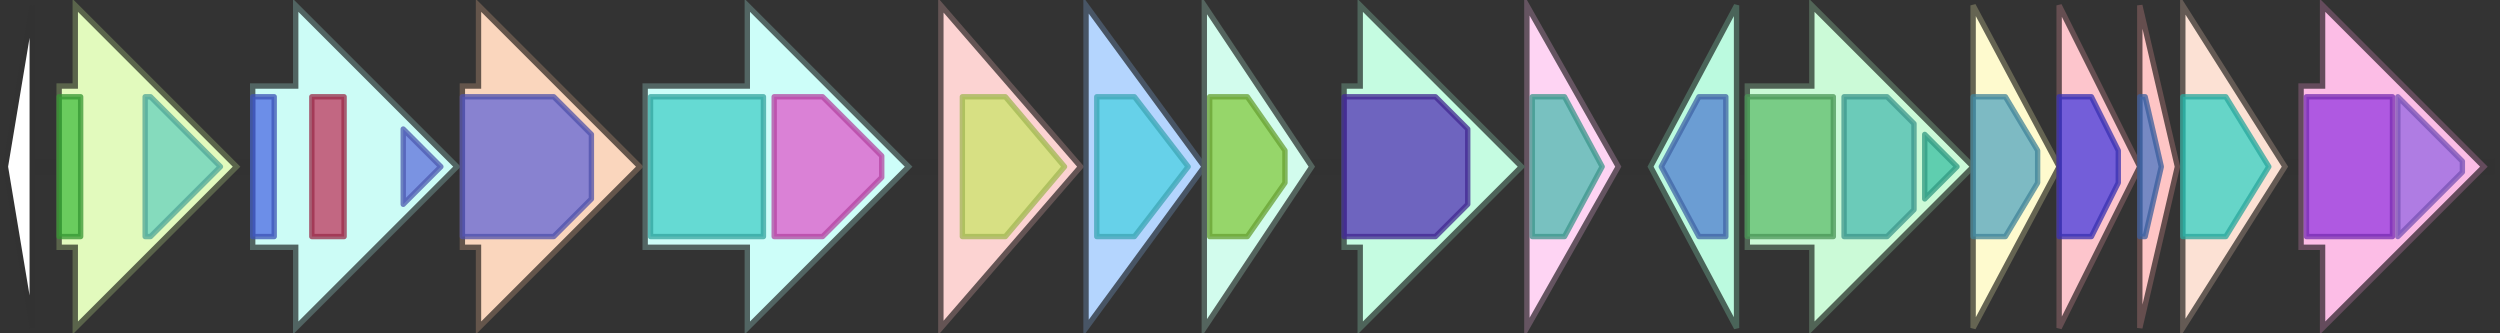 <svg version="1.1" baseProfile="full" xmlns="http://www.w3.org/2000/svg" width="465" height="62">
	<rect width="100%" height="100%" fill="#333333" stroke="none"/>
	<line x1="1" y1="31" x2="464" y2="31" style="stroke:rgb(50,50,50); stroke-width:3 "/>
	<g>
		<title>moaB</title>
		<polygon class="moaB" points="284,16 284,16 284,1 301,31 284,61 284,46 284,46" fill="rgb(254,212,243)" fill-opacity="1.0" stroke="rgb(101,84,97)" stroke-width="1" />
		<g>
			<title>PF00994</title>
			<polygon class="PF00994" points="285,18 291,18 298,31 291,44 285,44" stroke-linejoin="round" width="14" height="26" fill="rgb(75,187,175)" stroke="rgb(60,149,139)" stroke-width="1" opacity="0.75" />
		</g>
	</g>
	<g>
		<title>moaC</title>
		<polygon class="moaC" points="323,16 323,16 323,1 307,31 323,61 323,46 323,46" fill="rgb(187,250,223)" fill-opacity="1.0" stroke="rgb(74,100,89)" stroke-width="1" />
		<g>
			<title>PF01967</title>
			<polygon class="PF01967" points="309,31 316,18 321,18 321,44 316,44" stroke-linejoin="round" width="13" height="26" fill="rgb(81,126,206)" stroke="rgb(64,100,164)" stroke-width="1" opacity="0.75" />
		</g>
	</g>
	<g>
		<title>moeA</title>
		<polygon class="moeA" points="325,16 337,16 337,1 367,31 337,61 337,46 325,46" fill="rgb(203,250,215)" fill-opacity="1.0" stroke="rgb(81,100,86)" stroke-width="1" />
		<g>
			<title>PF03453</title>
			<rect class="PF03453" x="325" y="18" stroke-linejoin="round" width="16" height="26" fill="rgb(93,188,107)" stroke="rgb(74,150,85)" stroke-width="1" opacity="0.75" />
		</g>
		<g>
			<title>PF00994</title>
			<polygon class="PF00994" points="343,18 351,18 356,23 356,39 351,44 343,44" stroke-linejoin="round" width="13" height="26" fill="rgb(75,187,175)" stroke="rgb(60,149,139)" stroke-width="1" opacity="0.75" />
		</g>
		<g>
			<title>PF03454</title>
			<polygon class="PF03454" points="358,25 364,31 358,37" stroke-linejoin="round" width="7" height="26" fill="rgb(59,190,161)" stroke="rgb(47,152,128)" stroke-width="1" opacity="0.75" />
		</g>
	</g>
	<g>
		<title>mobB</title>
		<polygon class="mobB" points="367,16 367,16 367,1 383,31 367,61 367,46 367,46" fill="rgb(254,250,206)" fill-opacity="1.0" stroke="rgb(101,100,82)" stroke-width="1" />
		<g>
			<title>PF03205</title>
			<polygon class="PF03205" points="367,18 373,18 379,28 379,34 373,44 367,44" stroke-linejoin="round" width="12" height="26" fill="rgb(82,164,191)" stroke="rgb(65,131,152)" stroke-width="1" opacity="0.75" />
		</g>
	</g>
	<g>
		<title>moaE</title>
		<polygon class="moaE" points="383,16 383,16 383,1 398,31 383,61 383,46 383,46" fill="rgb(253,197,204)" fill-opacity="1.0" stroke="rgb(101,78,81)" stroke-width="1" />
		<g>
			<title>PF02391</title>
			<polygon class="PF02391" points="383,18 389,18 394,28 394,34 389,44 383,44" stroke-linejoin="round" width="11" height="26" fill="rgb(70,60,221)" stroke="rgb(56,48,176)" stroke-width="1" opacity="0.75" />
		</g>
	</g>
	<g>
		<title>moaD</title>
		<polygon class="moaD" points="398,16 398,16 398,1 405,31 398,61 398,46 398,46" fill="rgb(254,197,197)" fill-opacity="1.0" stroke="rgb(101,78,78)" stroke-width="1" />
		<g>
			<title>PF02597</title>
			<polygon class="PF02597" points="398,18 399,18 402,31 399,44 398,44" stroke-linejoin="round" width="7" height="26" fill="rgb(73,117,196)" stroke="rgb(58,93,156)" stroke-width="1" opacity="0.75" />
		</g>
	</g>
	<g>
		<title>mobA</title>
		<polygon class="mobA" points="406,16 406,16 406,1 425,31 406,61 406,46 406,46" fill="rgb(252,225,212)" fill-opacity="1.0" stroke="rgb(100,90,84)" stroke-width="1" />
		<g>
			<title>PF12804</title>
			<polygon class="PF12804" points="406,18 414,18 422,31 422,31 414,44 406,44" stroke-linejoin="round" width="16" height="26" fill="rgb(52,209,196)" stroke="rgb(41,167,156)" stroke-width="1" opacity="0.75" />
		</g>
	</g>
	<g>
		<title>moaA</title>
		<polygon class="moaA" points="428,16 432,16 432,1 462,31 432,61 432,46 428,46" fill="rgb(252,189,230)" fill-opacity="1.0" stroke="rgb(100,75,92)" stroke-width="1" />
		<g>
			<title>PF04055</title>
			<rect class="PF04055" x="429" y="18" stroke-linejoin="round" width="16" height="26" fill="rgb(149,56,222)" stroke="rgb(119,44,177)" stroke-width="1" opacity="0.75" />
		</g>
		<g>
			<title>PF06463</title>
			<polygon class="PF06463" points="446,18 446,18 458,30 458,32 446,44 446,44" stroke-linejoin="round" width="12" height="26" fill="rgb(149,103,225)" stroke="rgb(119,82,180)" stroke-width="1" opacity="0.75" />
		</g>
	</g>
	<g>
		<polygon class="NoName" points="6,16 6,16 6,1 1,31 6,61 6,46 6,46" fill="rgb(255,255,255)" fill-opacity="1.0" stroke="rgb(50,50,50)" stroke-width="1" />
	</g>
	<g>
		<title>galR</title>
		<polygon class="galR" points="11,16 14,16 14,1 44,31 14,61 14,46 11,46" fill="rgb(226,250,189)" fill-opacity="1.0" stroke="rgb(90,100,75)" stroke-width="1" />
		<g>
			<title>PF00356</title>
			<rect class="PF00356" x="11" y="18" stroke-linejoin="round" width="4" height="26" fill="rgb(66,188,63)" stroke="rgb(52,150,50)" stroke-width="1" opacity="0.75" />
		</g>
		<g>
			<title>PF13377</title>
			<polygon class="PF13377" points="27,18 28,18 41,31 28,44 27,44" stroke-linejoin="round" width="16" height="26" fill="rgb(101,208,189)" stroke="rgb(80,166,151)" stroke-width="1" opacity="0.75" />
		</g>
	</g>
	<g>
		<title>galK</title>
		<polygon class="galK" points="47,16 55,16 55,1 85,31 55,61 55,46 47,46" fill="rgb(204,252,246)" fill-opacity="1.0" stroke="rgb(81,100,98)" stroke-width="1" />
		<g>
			<title>PF10509</title>
			<rect class="PF10509" x="47" y="18" stroke-linejoin="round" width="4" height="26" fill="rgb(76,105,227)" stroke="rgb(60,83,181)" stroke-width="1" opacity="0.75" />
		</g>
		<g>
			<title>PF00288</title>
			<rect class="PF00288" x="58" y="18" stroke-linejoin="round" width="6" height="26" fill="rgb(190,54,91)" stroke="rgb(152,43,72)" stroke-width="1" opacity="0.75" />
		</g>
		<g>
			<title>PF08544</title>
			<polygon class="PF08544" points="75,24 82,31 75,38" stroke-linejoin="round" width="8" height="26" fill="rgb(95,112,219)" stroke="rgb(76,89,175)" stroke-width="1" opacity="0.75" />
		</g>
	</g>
	<g>
		<title>galE</title>
		<polygon class="galE" points="86,16 89,16 89,1 119,31 89,61 89,46 86,46" fill="rgb(250,214,189)" fill-opacity="1.0" stroke="rgb(100,85,75)" stroke-width="1" />
		<g>
			<title>PF01370</title>
			<polygon class="PF01370" points="86,18 103,18 110,25 110,37 103,44 86,44" stroke-linejoin="round" width="24" height="26" fill="rgb(98,102,214)" stroke="rgb(78,81,171)" stroke-width="1" opacity="0.75" />
		</g>
	</g>
	<g>
		<title>galT</title>
		<polygon class="galT" points="120,16 139,16 139,1 169,31 139,61 139,46 120,46" fill="rgb(205,254,249)" fill-opacity="1.0" stroke="rgb(82,101,99)" stroke-width="1" />
		<g>
			<title>PF01087</title>
			<rect class="PF01087" x="121" y="18" stroke-linejoin="round" width="21" height="26" fill="rgb(67,205,199)" stroke="rgb(53,164,159)" stroke-width="1" opacity="0.75" />
		</g>
		<g>
			<title>PF02744</title>
			<polygon class="PF02744" points="144,18 153,18 164,29 164,33 153,44 144,44" stroke-linejoin="round" width="20" height="26" fill="rgb(223,87,203)" stroke="rgb(178,69,162)" stroke-width="1" opacity="0.75" />
		</g>
	</g>
	<g>
		<title>modA</title>
		<polygon class="modA" points="175,16 175,16 175,1 201,31 175,61 175,46 175,46" fill="rgb(252,211,210)" fill-opacity="1.0" stroke="rgb(100,84,84)" stroke-width="1" />
		<g>
			<title>PF13531</title>
			<polygon class="PF13531" points="179,18 187,18 198,31 187,44 179,44" stroke-linejoin="round" width="21" height="26" fill="rgb(202,228,104)" stroke="rgb(161,182,83)" stroke-width="1" opacity="0.75" />
		</g>
	</g>
	<g>
		<title>modB</title>
		<polygon class="modB" points="202,16 202,16 202,1 224,31 202,61 202,46 202,46" fill="rgb(180,213,254)" fill-opacity="1.0" stroke="rgb(72,85,101)" stroke-width="1" />
		<g>
			<title>PF00528</title>
			<polygon class="PF00528" points="204,18 211,18 221,31 211,44 204,44" stroke-linejoin="round" width="19" height="26" fill="rgb(77,208,225)" stroke="rgb(61,166,180)" stroke-width="1" opacity="0.75" />
		</g>
	</g>
	<g>
		<title>modC</title>
		<polygon class="modC" points="224,16 224,16 224,1 244,31 224,61 224,46 224,46" fill="rgb(210,252,237)" fill-opacity="1.0" stroke="rgb(84,100,94)" stroke-width="1" />
		<g>
			<title>PF00005</title>
			<polygon class="PF00005" points="225,18 232,18 239,28 239,34 232,44 225,44" stroke-linejoin="round" width="14" height="26" fill="rgb(129,201,63)" stroke="rgb(103,160,50)" stroke-width="1" opacity="0.75" />
		</g>
	</g>
	<g>
		<title>moeB</title>
		<polygon class="moeB" points="250,16 253,16 253,1 283,31 253,61 253,46 250,46" fill="rgb(197,252,225)" fill-opacity="1.0" stroke="rgb(78,100,90)" stroke-width="1" />
		<g>
			<title>PF00899</title>
			<polygon class="PF00899" points="250,18 267,18 273,24 273,38 267,44 250,44" stroke-linejoin="round" width="23" height="26" fill="rgb(82,50,180)" stroke="rgb(65,39,144)" stroke-width="1" opacity="0.75" />
		</g>
	</g>
</svg>
